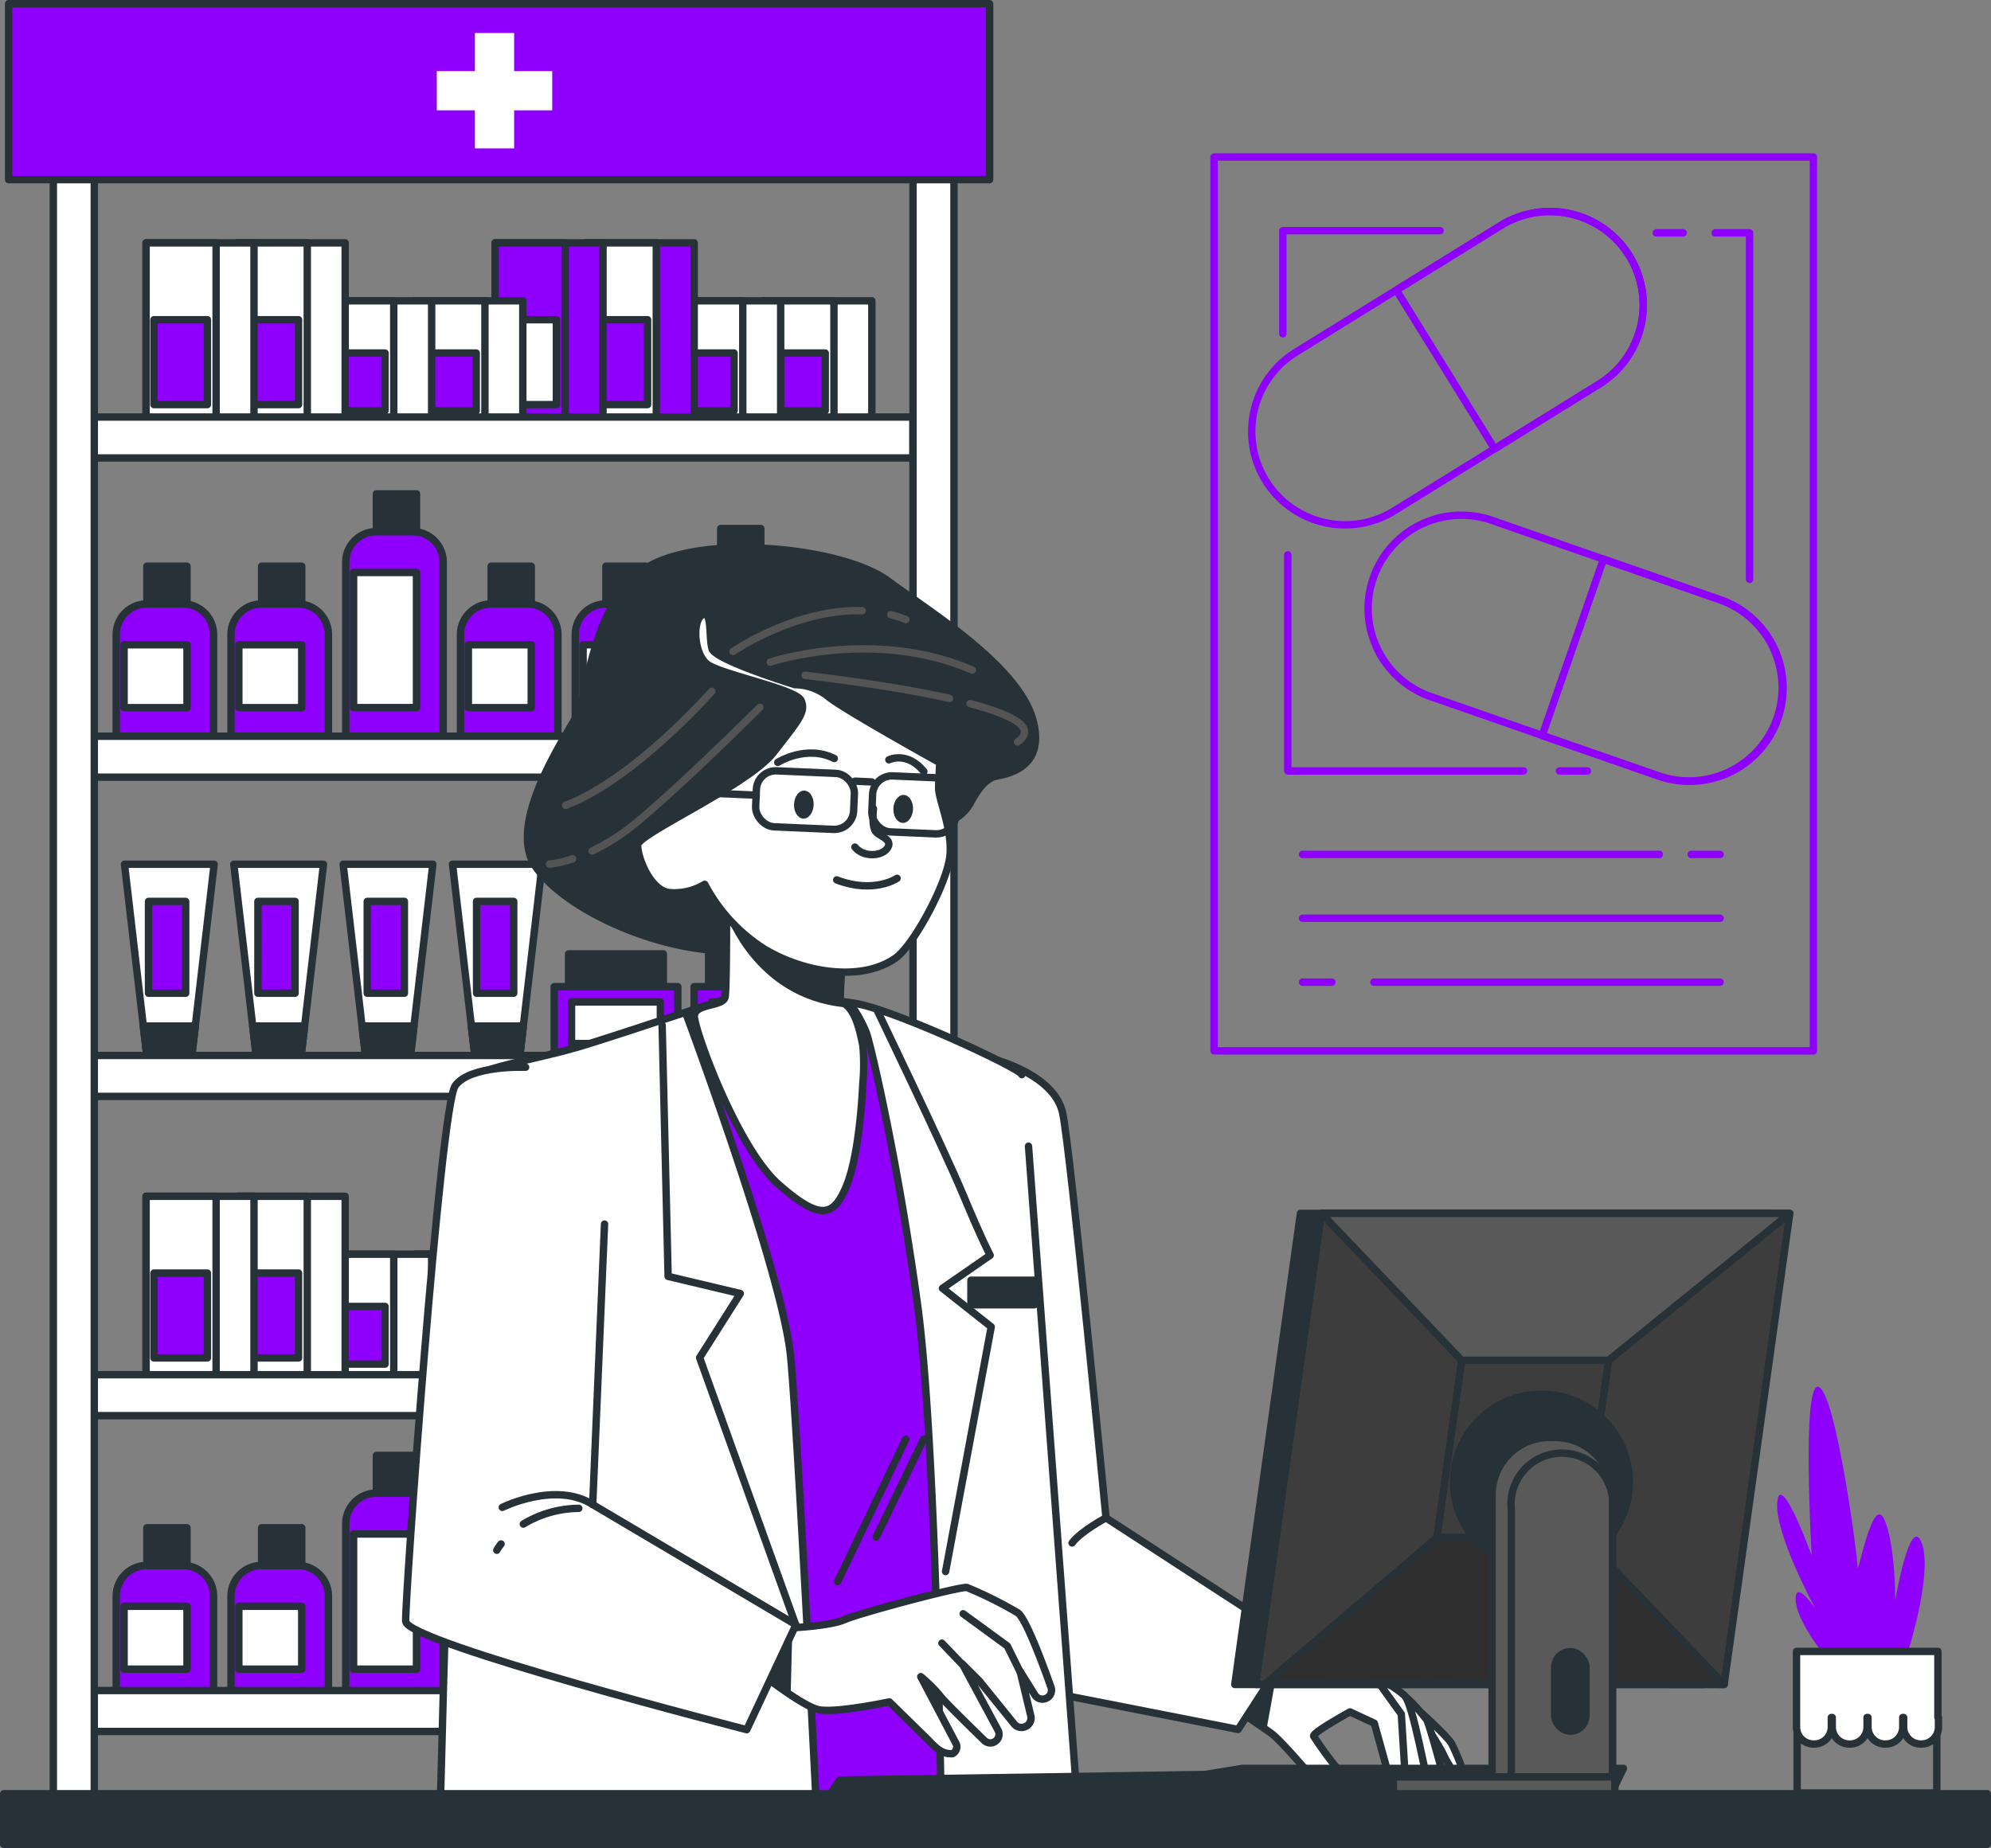 <svg xmlns="http://www.w3.org/2000/svg" width="269.285" height="250" viewBox="0 0 269.285 250"><rect x="0" y="0" width="269.285" height="250" fill="#808080" stroke="none"/><g transform="translate(-19.266 -110.72)"><g transform="translate(20.433 111.22)"><rect width="14.595" height="16.622" transform="translate(102.155 40.198)" fill="#fff" stroke="#263238" stroke-linecap="round" stroke-linejoin="round" stroke-width="1"/><rect width="9.47" height="16.622" transform="translate(102.155 40.198)" fill="#fff" stroke="#263238" stroke-linecap="round" stroke-linejoin="round" stroke-width="1"/><rect width="7.229" height="7.803" transform="translate(103.219 47.259)" fill="#8f00fc" stroke="#263238" stroke-linecap="round" stroke-linejoin="round" stroke-width="1"/><rect width="14.595" height="16.622" transform="translate(89.824 40.198)" fill="#fff" stroke="#263238" stroke-linecap="round" stroke-linejoin="round" stroke-width="1"/><rect width="9.47" height="16.622" transform="translate(89.824 40.198)" fill="#fff" stroke="#263238" stroke-linecap="round" stroke-linejoin="round" stroke-width="1"/><rect width="7.229" height="7.803" transform="translate(90.888 47.259)" fill="#8f00fc" stroke="#263238" stroke-linecap="round" stroke-linejoin="round" stroke-width="1"/><rect width="14.595" height="24.463" transform="translate(78.128 32.358)" fill="#8f00fc" stroke="#263238" stroke-linecap="round" stroke-linejoin="round" stroke-width="1"/><rect width="9.47" height="24.463" transform="translate(78.128 32.358)" fill="#fff" stroke="#263238" stroke-linecap="round" stroke-linejoin="round" stroke-width="1"/><rect width="7.229" height="11.482" transform="translate(79.191 42.753)" fill="#8f00fc" stroke="#263238" stroke-linecap="round" stroke-linejoin="round" stroke-width="1"/><rect width="14.595" height="24.463" transform="translate(65.797 32.358)" fill="#8f00fc" stroke="#263238" stroke-linecap="round" stroke-linejoin="round" stroke-width="1"/><rect width="9.47" height="24.463" transform="translate(65.797 32.358)" fill="#8f00fc" stroke="#263238" stroke-linecap="round" stroke-linejoin="round" stroke-width="1"/><rect width="7.229" height="11.482" transform="translate(66.86 42.753)" fill="#fff" stroke="#263238" stroke-linecap="round" stroke-linejoin="round" stroke-width="1"/><rect width="14.595" height="16.622" transform="translate(54.95 40.198)" fill="#fff" stroke="#263238" stroke-linecap="round" stroke-linejoin="round" stroke-width="1"/><rect width="9.47" height="16.622" transform="translate(54.95 40.198)" fill="#fff" stroke="#263238" stroke-linecap="round" stroke-linejoin="round" stroke-width="1"/><rect width="7.229" height="7.803" transform="translate(56.013 47.259)" fill="#8f00fc" stroke="#263238" stroke-linecap="round" stroke-linejoin="round" stroke-width="1"/><rect width="14.595" height="16.622" transform="translate(42.619 40.198)" fill="#fff" stroke="#263238" stroke-linecap="round" stroke-linejoin="round" stroke-width="1"/><rect width="9.47" height="16.622" transform="translate(42.619 40.198)" fill="#fff" stroke="#263238" stroke-linecap="round" stroke-linejoin="round" stroke-width="1"/><rect width="7.229" height="7.803" transform="translate(43.682 47.259)" fill="#8f00fc" stroke="#263238" stroke-linecap="round" stroke-linejoin="round" stroke-width="1"/><rect width="14.595" height="24.463" transform="translate(30.923 32.358)" fill="#fff" stroke="#263238" stroke-linecap="round" stroke-linejoin="round" stroke-width="1"/><rect width="9.47" height="24.463" transform="translate(30.923 32.358)" fill="#fff" stroke="#263238" stroke-linecap="round" stroke-linejoin="round" stroke-width="1"/><rect width="7.229" height="11.482" transform="translate(31.986 42.753)" fill="#8f00fc" stroke="#263238" stroke-linecap="round" stroke-linejoin="round" stroke-width="1"/><rect width="14.595" height="24.463" transform="translate(18.592 32.358)" fill="#fff" stroke="#263238" stroke-linecap="round" stroke-linejoin="round" stroke-width="1"/><rect width="9.47" height="24.463" transform="translate(18.592 32.358)" fill="#fff" stroke="#263238" stroke-linecap="round" stroke-linejoin="round" stroke-width="1"/><rect width="7.229" height="11.482" transform="translate(19.655 42.753)" fill="#8f00fc" stroke="#263238" stroke-linecap="round" stroke-linejoin="round" stroke-width="1"/><rect width="14.595" height="16.622" transform="translate(102.155 169.177)" fill="#fff" stroke="#263238" stroke-linecap="round" stroke-linejoin="round" stroke-width="1"/><rect width="9.47" height="16.622" transform="translate(102.155 169.177)" fill="#fff" stroke="#263238" stroke-linecap="round" stroke-linejoin="round" stroke-width="1"/><rect width="7.229" height="7.803" transform="translate(103.219 176.238)" fill="#8f00fc" stroke="#263238" stroke-linecap="round" stroke-linejoin="round" stroke-width="1"/><rect width="14.595" height="16.622" transform="translate(89.824 169.177)" fill="#fff" stroke="#263238" stroke-linecap="round" stroke-linejoin="round" stroke-width="1"/><rect width="9.47" height="16.622" transform="translate(89.824 169.177)" fill="#fff" stroke="#263238" stroke-linecap="round" stroke-linejoin="round" stroke-width="1"/><rect width="7.229" height="7.803" transform="translate(90.888 176.238)" fill="#8f00fc" stroke="#263238" stroke-linecap="round" stroke-linejoin="round" stroke-width="1"/><rect width="14.595" height="24.463" transform="translate(78.128 161.336)" fill="#8f00fc" stroke="#263238" stroke-linecap="round" stroke-linejoin="round" stroke-width="1"/><rect width="9.47" height="24.463" transform="translate(78.128 161.336)" fill="#fff" stroke="#263238" stroke-linecap="round" stroke-linejoin="round" stroke-width="1"/><rect width="7.229" height="11.482" transform="translate(79.191 171.725)" fill="#8f00fc" stroke="#263238" stroke-linecap="round" stroke-linejoin="round" stroke-width="1"/><rect width="14.595" height="24.463" transform="translate(65.797 161.336)" fill="#8f00fc" stroke="#263238" stroke-linecap="round" stroke-linejoin="round" stroke-width="1"/><rect width="9.47" height="24.463" transform="translate(65.797 161.336)" fill="#8f00fc" stroke="#263238" stroke-linecap="round" stroke-linejoin="round" stroke-width="1"/><rect width="7.229" height="11.482" transform="translate(66.86 171.725)" fill="#fff" stroke="#263238" stroke-linecap="round" stroke-linejoin="round" stroke-width="1"/><rect width="14.595" height="16.622" transform="translate(54.95 169.177)" fill="#fff" stroke="#263238" stroke-linecap="round" stroke-linejoin="round" stroke-width="1"/><rect width="9.47" height="16.622" transform="translate(54.95 169.177)" fill="#fff" stroke="#263238" stroke-linecap="round" stroke-linejoin="round" stroke-width="1"/><rect width="7.229" height="7.803" transform="translate(56.013 176.238)" fill="#8f00fc" stroke="#263238" stroke-linecap="round" stroke-linejoin="round" stroke-width="1"/><rect width="14.595" height="16.622" transform="translate(42.619 169.177)" fill="#fff" stroke="#263238" stroke-linecap="round" stroke-linejoin="round" stroke-width="1"/><rect width="9.47" height="16.622" transform="translate(42.619 169.177)" fill="#fff" stroke="#263238" stroke-linecap="round" stroke-linejoin="round" stroke-width="1"/><rect width="7.229" height="7.803" transform="translate(43.682 176.238)" fill="#8f00fc" stroke="#263238" stroke-linecap="round" stroke-linejoin="round" stroke-width="1"/><rect width="14.595" height="24.463" transform="translate(30.923 161.336)" fill="#fff" stroke="#263238" stroke-linecap="round" stroke-linejoin="round" stroke-width="1"/><rect width="9.47" height="24.463" transform="translate(30.923 161.336)" fill="#fff" stroke="#263238" stroke-linecap="round" stroke-linejoin="round" stroke-width="1"/><rect width="7.229" height="11.482" transform="translate(31.986 171.725)" fill="#8f00fc" stroke="#263238" stroke-linecap="round" stroke-linejoin="round" stroke-width="1"/><rect width="14.595" height="24.463" transform="translate(18.592 161.336)" fill="#fff" stroke="#263238" stroke-linecap="round" stroke-linejoin="round" stroke-width="1"/><rect width="9.47" height="24.463" transform="translate(18.592 161.336)" fill="#fff" stroke="#263238" stroke-linecap="round" stroke-linejoin="round" stroke-width="1"/><rect width="7.229" height="11.482" transform="translate(19.655 171.725)" fill="#8f00fc" stroke="#263238" stroke-linecap="round" stroke-linejoin="round" stroke-width="1"/><path d="M43.731,217.37h4.888a4.146,4.146,0,0,1,4.146,4.146v14.136H39.6V221.516a4.146,4.146,0,0,1,4.131-4.146Z" transform="translate(-25.047 -136.17)" fill="#8f00fc" stroke="#263238" stroke-linecap="round" stroke-linejoin="round" stroke-width="1"/><rect width="5.424" height="5.102" transform="translate(18.699 76.098)" fill="#263238" stroke="#263238" stroke-linecap="round" stroke-linejoin="round" stroke-width="1"/><rect width="8.506" height="8.506" transform="translate(15.616 86.73)" fill="#fff" stroke="#263238" stroke-linecap="round" stroke-linejoin="round" stroke-width="1"/><path d="M64.036,217.37h4.888a4.146,4.146,0,0,1,4.146,4.146v14.136H59.89V221.516A4.146,4.146,0,0,1,64.036,217.37Z" transform="translate(-29.816 -136.17)" fill="#8f00fc" stroke="#263238" stroke-linecap="round" stroke-linejoin="round" stroke-width="1"/><rect width="5.424" height="5.102" transform="translate(34.22 76.098)" fill="#263238" stroke="#263238" stroke-linecap="round" stroke-linejoin="round" stroke-width="1"/><rect width="8.506" height="8.506" transform="translate(31.137 86.73)" fill="#fff" stroke="#263238" stroke-linecap="round" stroke-linejoin="round" stroke-width="1"/><path d="M84.326,204.58h4.9a4.146,4.146,0,0,1,4.138,4.146v23.92H80.18v-23.92A4.146,4.146,0,0,1,84.326,204.58Z" transform="translate(-34.585 -133.164)" fill="#8f00fc" stroke="#263238" stroke-linecap="round" stroke-linejoin="round" stroke-width="1"/><rect width="5.424" height="5.102" transform="translate(49.741 66.314)" fill="#263238" stroke="#263238" stroke-linecap="round" stroke-linejoin="round" stroke-width="1"/><rect width="8.506" height="18.282" transform="translate(46.658 76.947)" fill="#fff" stroke="#263238" stroke-linecap="round" stroke-linejoin="round" stroke-width="1"/><path d="M104.616,217.37H109.5a4.146,4.146,0,0,1,4.146,4.146v14.136H100.47V221.516A4.146,4.146,0,0,1,104.616,217.37Z" transform="translate(-39.354 -136.17)" fill="#8f00fc" stroke="#263238" stroke-linecap="round" stroke-linejoin="round" stroke-width="1"/><rect width="5.424" height="5.102" transform="translate(65.262 76.098)" fill="#263238" stroke="#263238" stroke-linecap="round" stroke-linejoin="round" stroke-width="1"/><rect width="8.506" height="8.506" transform="translate(62.179 86.73)" fill="#fff" stroke="#263238" stroke-linecap="round" stroke-linejoin="round" stroke-width="1"/><path d="M124.906,217.37h4.888a4.146,4.146,0,0,1,4.146,4.146v14.136H120.76V221.516A4.146,4.146,0,0,1,124.906,217.37Z" transform="translate(-44.123 -136.17)" fill="#8f00fc" stroke="#263238" stroke-linecap="round" stroke-linejoin="round" stroke-width="1"/><rect width="5.424" height="5.102" transform="translate(80.783 76.098)" fill="#263238" stroke="#263238" stroke-linecap="round" stroke-linejoin="round" stroke-width="1"/><rect width="8.506" height="8.506" transform="translate(77.7 86.73)" fill="#fff" stroke="#263238" stroke-linecap="round" stroke-linejoin="round" stroke-width="1"/><path d="M145.2,210.7h4.888a4.146,4.146,0,0,1,4.146,4.146v19.246H141.05V214.846A4.146,4.146,0,0,1,145.2,210.7Z" transform="translate(-48.893 -134.602)" fill="#8f00fc" stroke="#263238" stroke-linecap="round" stroke-linejoin="round" stroke-width="1"/><rect width="5.424" height="5.102" transform="translate(96.311 70.995)" fill="#263238" stroke="#263238" stroke-linecap="round" stroke-linejoin="round" stroke-width="1"/><rect width="8.506" height="13.609" transform="translate(93.221 81.621)" fill="#fff" stroke="#263238" stroke-linecap="round" stroke-linejoin="round" stroke-width="1"/><path d="M43.731,387.42h4.888a4.146,4.146,0,0,1,4.146,4.146V405.7H39.6V391.566a4.146,4.146,0,0,1,4.131-4.146Z" transform="translate(-25.047 -176.14)" fill="#8f00fc" stroke="#263238" stroke-linecap="round" stroke-linejoin="round" stroke-width="1"/><rect width="5.424" height="5.102" transform="translate(18.699 206.178)" fill="#263238" stroke="#263238" stroke-linecap="round" stroke-linejoin="round" stroke-width="1"/><rect width="8.506" height="8.506" transform="translate(15.616 216.803)" fill="#fff" stroke="#263238" stroke-linecap="round" stroke-linejoin="round" stroke-width="1"/><path d="M64.036,387.42h4.888a4.146,4.146,0,0,1,4.146,4.146V405.7H59.89V391.566A4.146,4.146,0,0,1,64.036,387.42Z" transform="translate(-29.816 -176.14)" fill="#8f00fc" stroke="#263238" stroke-linecap="round" stroke-linejoin="round" stroke-width="1"/><rect width="5.424" height="5.102" transform="translate(34.22 206.178)" fill="#263238" stroke="#263238" stroke-linecap="round" stroke-linejoin="round" stroke-width="1"/><rect width="8.506" height="8.506" transform="translate(31.137 216.803)" fill="#fff" stroke="#263238" stroke-linecap="round" stroke-linejoin="round" stroke-width="1"/><path d="M84.326,374.63h4.9a4.146,4.146,0,0,1,4.146,4.146V402.7H80.18v-23.92A4.146,4.146,0,0,1,84.326,374.63Z" transform="translate(-34.585 -173.133)" fill="#8f00fc" stroke="#263238" stroke-linecap="round" stroke-linejoin="round" stroke-width="1"/><rect width="5.424" height="5.102" transform="translate(49.741 196.394)" fill="#263238" stroke="#263238" stroke-linecap="round" stroke-linejoin="round" stroke-width="1"/><rect width="8.506" height="18.282" transform="translate(46.658 207.027)" fill="#fff" stroke="#263238" stroke-linecap="round" stroke-linejoin="round" stroke-width="1"/><path d="M104.616,387.42H109.5a4.146,4.146,0,0,1,4.146,4.146V405.7H100.47V391.566A4.146,4.146,0,0,1,104.616,387.42Z" transform="translate(-39.354 -176.14)" fill="#8f00fc" stroke="#263238" stroke-linecap="round" stroke-linejoin="round" stroke-width="1"/><rect width="5.424" height="5.102" transform="translate(65.262 206.178)" fill="#263238" stroke="#263238" stroke-linecap="round" stroke-linejoin="round" stroke-width="1"/><rect width="8.506" height="8.506" transform="translate(62.179 216.803)" fill="#fff" stroke="#263238" stroke-linecap="round" stroke-linejoin="round" stroke-width="1"/><path d="M124.906,387.42h4.888a4.146,4.146,0,0,1,4.146,4.146V405.7H120.76V391.566A4.146,4.146,0,0,1,124.906,387.42Z" transform="translate(-44.123 -176.14)" fill="#8f00fc" stroke="#263238" stroke-linecap="round" stroke-linejoin="round" stroke-width="1"/><rect width="5.424" height="5.102" transform="translate(80.783 206.178)" fill="#263238" stroke="#263238" stroke-linecap="round" stroke-linejoin="round" stroke-width="1"/><rect width="8.506" height="8.506" transform="translate(77.7 216.803)" fill="#fff" stroke="#263238" stroke-linecap="round" stroke-linejoin="round" stroke-width="1"/><path d="M145.2,380.75h4.888a4.146,4.146,0,0,1,4.146,4.146v19.246H141.05V384.9a4.146,4.146,0,0,1,4.154-4.146Z" transform="translate(-48.893 -174.572)" fill="#8f00fc" stroke="#263238" stroke-linecap="round" stroke-linejoin="round" stroke-width="1"/><rect width="5.424" height="5.102" transform="translate(96.311 201.076)" fill="#263238" stroke="#263238" stroke-linecap="round" stroke-linejoin="round" stroke-width="1"/><rect width="8.506" height="13.609" transform="translate(93.221 211.701)" fill="#fff" stroke="#263238" stroke-linecap="round" stroke-linejoin="round" stroke-width="1"/><path d="M53.185,263.41H41.06l3.029,26.024h6.066Z" transform="translate(-25.39 -146.992)" fill="#fff" stroke="#263238" stroke-linecap="round" stroke-linejoin="round" stroke-width="1"/><path d="M44.39,292.02l.482,4.138h6.066l.482-4.138Z" transform="translate(-26.173 -153.716)" fill="#263238" stroke="#263238" stroke-linecap="round" stroke-linejoin="round" stroke-width="1"/><rect width="5.026" height="12.423" transform="translate(18.921 121.444)" fill="#8f00fc" stroke="#263238" stroke-linecap="round" stroke-linejoin="round" stroke-width="1"/><path d="M72.522,263.41H60.39l3.037,26.024h6.058Z" transform="translate(-29.934 -146.992)" fill="#fff" stroke="#263238" stroke-linecap="round" stroke-linejoin="round" stroke-width="1"/><path d="M63.73,292.02l.482,4.138H70.27l.482-4.138Z" transform="translate(-30.719 -153.716)" fill="#263238" stroke="#263238" stroke-linecap="round" stroke-linejoin="round" stroke-width="1"/><rect width="5.026" height="12.423" transform="translate(33.715 121.444)" fill="#8f00fc" stroke="#263238" stroke-linecap="round" stroke-linejoin="round" stroke-width="1"/><path d="M91.852,263.41H79.72l3.037,26.024h6.058Z" transform="translate(-34.477 -146.992)" fill="#fff" stroke="#263238" stroke-linecap="round" stroke-linejoin="round" stroke-width="1"/><path d="M83.06,292.02l.482,4.138H89.6l.49-4.138Z" transform="translate(-35.262 -153.716)" fill="#263238" stroke="#263238" stroke-linecap="round" stroke-linejoin="round" stroke-width="1"/><rect width="5.026" height="12.423" transform="translate(48.502 121.444)" fill="#8f00fc" stroke="#263238" stroke-linecap="round" stroke-linejoin="round" stroke-width="1"/><path d="M111.185,263.41H99.06l3.029,26.024h6.066Z" transform="translate(-39.023 -146.992)" fill="#fff" stroke="#263238" stroke-linecap="round" stroke-linejoin="round" stroke-width="1"/><path d="M102.39,292.02l.482,4.138h6.066l.482-4.138Z" transform="translate(-39.806 -153.716)" fill="#263238" stroke="#263238" stroke-linecap="round" stroke-linejoin="round" stroke-width="1"/><rect width="5.026" height="12.423" transform="translate(63.288 121.444)" fill="#8f00fc" stroke="#263238" stroke-linecap="round" stroke-linejoin="round" stroke-width="1"/><rect width="12.821" height="4.437" transform="translate(75.734 128.543)" fill="#263238" stroke="#263238" stroke-linecap="round" stroke-linejoin="round" stroke-width="1"/><rect width="16.714" height="9.761" transform="translate(73.791 132.98)" fill="#8f00fc" stroke="#263238" stroke-linecap="round" stroke-linejoin="round" stroke-width="1"/><rect width="12.017" height="5.622" transform="translate(76.132 135.053)" fill="#fff" stroke="#263238" stroke-linecap="round" stroke-linejoin="round" stroke-width="1"/><rect width="12.821" height="4.437" transform="translate(94.667 128.543)" fill="#263238" stroke="#263238" stroke-linecap="round" stroke-linejoin="round" stroke-width="1"/><rect width="16.714" height="9.761" transform="translate(92.716 132.98)" fill="#8f00fc" stroke="#263238" stroke-linecap="round" stroke-linejoin="round" stroke-width="1"/><rect width="12.017" height="5.622" transform="translate(95.064 135.053)" fill="#fff" stroke="#263238" stroke-linecap="round" stroke-linejoin="round" stroke-width="1"/><rect width="5.538" height="111.837" transform="translate(122.312 55.918) rotate(90)" fill="#fff" stroke="#263238" stroke-linecap="round" stroke-linejoin="round" stroke-width="1"/><rect width="5.538" height="111.837" transform="translate(122.32 99.1) rotate(90)" fill="#fff" stroke="#263238" stroke-linecap="round" stroke-linejoin="round" stroke-width="1"/><rect width="5.538" height="111.837" transform="translate(122.312 142.289) rotate(90)" fill="#fff" stroke="#263238" stroke-linecap="round" stroke-linejoin="round" stroke-width="1"/><rect width="5.538" height="111.837" transform="translate(122.312 185.478) rotate(90)" fill="#fff" stroke="#263238" stroke-linecap="round" stroke-linejoin="round" stroke-width="1"/><rect width="5.538" height="115.061" transform="translate(125.545 228.201) rotate(90)" fill="#fff" stroke="#263238" stroke-linecap="round" stroke-linejoin="round" stroke-width="1"/><rect width="5.538" height="223.68" transform="translate(6.047 23.255)" fill="#fff" stroke="#263238" stroke-linecap="round" stroke-linejoin="round" stroke-width="1"/><rect width="5.538" height="223.68" transform="translate(122.32 23.255)" fill="#fff" stroke="#263238" stroke-linecap="round" stroke-linejoin="round" stroke-width="1"/><rect width="132.679" height="23.805" transform="translate(0)" fill="#8f00fc" stroke="#263238" stroke-linecap="round" stroke-linejoin="round" stroke-width="1"/><path d="M300.033,121.556h-5.148V116.4h-5.309v5.156H284.42v5.309h5.156v5.148h5.309v-5.148h5.148Z" transform="translate(-226.512 -112.438)" fill="#fff"/></g><g transform="translate(183.47 131.958)"><rect width="81.062" height="120.924" fill="none" stroke="#8f00fc" stroke-linecap="round" stroke-linejoin="round" stroke-width="1"/><path d="M411.923,171.342l-27.684,17.127a12.622,12.622,0,0,1-17.38-4.092h0A12.622,12.622,0,0,1,370.952,167l27.7-17.135a12.629,12.629,0,0,1,17.38,4.092h0A12.622,12.622,0,0,1,411.923,171.342Z" transform="translate(-359.876 -140.598)" fill="none" stroke="#8f00fc" stroke-linecap="round" stroke-linejoin="round" stroke-width="1"/><path d="M404.661,149.869l-14.121,8.743,13.287,21.465,14.121-8.736a12.625,12.625,0,0,0-13.287-21.472Z" transform="translate(-365.885 -140.598)" fill="none" stroke="#8f00fc" stroke-linecap="round" stroke-linejoin="round" stroke-width="1"/><path d="M424.785,236.938l-30.751-10.709a12.614,12.614,0,0,1-7.78-16.064h0a12.614,12.614,0,0,1,16.064-7.78l30.751,10.709a12.622,12.622,0,0,1,7.78,16.064h0a12.622,12.622,0,0,1-16.064,7.78Z" transform="translate(-364.714 -153.221)" fill="none" stroke="#8f00fc" stroke-linecap="round" stroke-linejoin="round" stroke-width="1"/><path d="M440.3,214.914l-15.689-5.454-8.284,23.851,15.689,5.454a12.625,12.625,0,1,0,8.284-23.851Z" transform="translate(-371.947 -155.049)" fill="none" stroke="#8f00fc" stroke-linecap="round" stroke-linejoin="round" stroke-width="1"/><line x2="3.909" transform="translate(64.532 94.349)" fill="none" stroke="#8f00fc" stroke-linecap="round" stroke-linejoin="round" stroke-width="1"/><line x2="48.253" transform="translate(11.964 94.349)" fill="none" stroke="#8f00fc" stroke-linecap="round" stroke-linejoin="round" stroke-width="1"/><line x2="56.477" transform="translate(11.964 102.986)" fill="none" stroke="#8f00fc" stroke-linecap="round" stroke-linejoin="round" stroke-width="1"/><line x2="46.823" transform="translate(21.618 111.63)" fill="none" stroke="#8f00fc" stroke-linecap="round" stroke-linejoin="round" stroke-width="1"/><line x2="3.985" transform="translate(11.964 111.63)" fill="none" stroke="#8f00fc" stroke-linecap="round" stroke-linejoin="round" stroke-width="1"/><line x2="3.787" transform="translate(46.716 83.059)" fill="none" stroke="#8f00fc" stroke-linecap="round" stroke-linejoin="round" stroke-width="1"/><path d="M371.34,208.69v29.237h31.891" transform="translate(-361.373 -154.868)" fill="none" stroke="#8f00fc" stroke-linecap="round" stroke-linejoin="round" stroke-width="1"/><line x1="3.649" transform="translate(59.804 10.258)" fill="none" stroke="#8f00fc" stroke-linecap="round" stroke-linejoin="round" stroke-width="1"/><path d="M451.559,198.624V151.74H446.9" transform="translate(-379.133 -141.482)" fill="none" stroke="#8f00fc" stroke-linecap="round" stroke-linejoin="round" stroke-width="1"/><path d="M391.736,151.36H370.47v13.953" transform="translate(-361.168 -141.393)" fill="none" stroke="#8f00fc" stroke-linecap="round" stroke-linejoin="round" stroke-width="1"/></g><g transform="translate(74.135 184.822)"><path d="M279.77,258.263c-2.983,3.289-14.006,3.756-23.675,3.718s-21.954-5.5-26.062-11.367,4.184-17.839,5.638-20.615,2.035-16.416,10.365-20.417,25.871-1.92,31.57,2.295,17.709,11.581,19.667,18.871-4.873,7.374-5.454,7.726-1.53.7-3,3.481a5.485,5.485,0,0,1-4.483,2.838Z" transform="translate(-212.436 -207.438)" fill="#263238" stroke="#263238" stroke-linecap="round" stroke-linejoin="round" stroke-width="1"/><path d="M307.17,235c5.538,1.461,9.18,3.243,6.418,5.186" transform="translate(-230.833 -213.916)" fill="none" stroke="#545454" stroke-linecap="round" stroke-linejoin="round" stroke-width="1"/><path d="M278,230s10.923,1.2,19.529,3.121" transform="translate(-223.977 -212.741)" fill="none" stroke="#545454" stroke-linecap="round" stroke-linejoin="round" stroke-width="1"/><path d="M271.84,227.11s14.022-4.674,27.332,1.079" transform="translate(-222.529 -211.641)" fill="none" stroke="#545454" stroke-linecap="round" stroke-linejoin="round" stroke-width="1"/><path d="M293.15,219.27a15.789,15.789,0,0,1,2.035.665" transform="translate(-227.538 -210.219)" fill="none" stroke="#545454" stroke-linecap="round" stroke-linejoin="round" stroke-width="1"/><path d="M265.26,224.082s8.468-5.806,17.464-5.515" transform="translate(-220.982 -210.051)" fill="none" stroke="#545454" stroke-linecap="round" stroke-linejoin="round" stroke-width="1"/><path d="M235.943,262.44a13.771,13.771,0,0,1-3.113.719" transform="translate(-213.36 -220.366)" fill="none" stroke="#545454" stroke-linecap="round" stroke-linejoin="round" stroke-width="1"/><path d="M263.026,235.65s-10.067,10.067-16.538,15.46a28.914,28.914,0,0,1-6.158,3.985" transform="translate(-215.123 -214.069)" fill="none" stroke="#545454" stroke-linecap="round" stroke-linejoin="round" stroke-width="1"/><path d="M255.424,232.83S245,244.694,235.65,248.259" transform="translate(-214.023 -213.406)" fill="none" stroke="#545454" stroke-linecap="round" stroke-linejoin="round" stroke-width="1"/><path d="M387,413.52s3.6,3.251,4.077,4.177,2.241,4.873,1.591,4.972-2.218-2.417-2.685-3.473-2.295-3.825-2.295-3.825Z" transform="translate(-249.597 -255.877)" fill="#fff" stroke="#263238" stroke-linecap="round" stroke-linejoin="round" stroke-width="1"/><path d="M384.05,410.53a22.381,22.381,0,0,1,2.96,3.22c.474.926,2.693,9.279,2.693,9.279s-1.071.857-1.821.444-3.373-8.667-3.373-8.667Z" transform="translate(-248.904 -255.174)" fill="#fff" stroke="#263238" stroke-linecap="round" stroke-linejoin="round" stroke-width="1"/><path d="M376.655,405.82s4.544,2.394,5.653,3.6,2.869,11.222,3.22,12.14-1.752,1.6-2.249,1.193-2.54-9.149-2.54-9.149l-4.1-6.625Z" transform="translate(-247.162 -254.067)" fill="#fff" stroke="#263238" stroke-linecap="round" stroke-linejoin="round" stroke-width="1"/><path d="M360.891,404.37l8.6.168a4.75,4.75,0,0,1,3.741,1.958l3.611,5.018.62,9.983a.91.91,0,0,1-.933.949h0a.933.933,0,0,1-.841-.673l-2.5-9.026-3.282-1.53s-5.026,2.754-4.919,3.274a48.509,48.509,0,0,0,3.534,4.8c.612.8,2.1,2.157,1.683,2.914s-2.968,0-3.825-.558-5.531-6.433-7.282-7.65-3.633-2.486-3.633-2.486Z" transform="translate(-242.184 -253.726)" fill="#fff" stroke="#263238" stroke-linecap="round" stroke-linejoin="round" stroke-width="1"/><path d="M359.589,407.39l-1.17,6.464-1.958-1.568,3.129-4.9" transform="translate(-242.419 -254.436)" fill="#263238" stroke="#263238" stroke-linecap="round" stroke-linejoin="round" stroke-width="1"/><path d="M310.148,297.6s7.734,2.065,8.82,7.114,5.867,54.778,5.867,54.778l25.626,16.653L342.7,388.116l-24.333-4.781L304.12,296Z" transform="translate(-230.116 -228.254)" fill="#fff" stroke="#263238" stroke-linecap="round" stroke-linejoin="round" stroke-width="1"/><path d="M329.79,379s-3.389,1.79-4.59,3.4" transform="translate(-235.071 -247.763)" fill="none" stroke="#263238" stroke-linecap="round" stroke-linejoin="round" stroke-width="1"/><path d="M293.062,307.1,299.9,399l-86.371-3.519S215.963,300.532,217,298.5s9.424-3.006,16.347-5.179S252.619,287,252.619,287l16.248.688c4.544.2,23.323,8.973,23.293,9.73" transform="translate(-208.824 -226.139)" fill="#fff" stroke="#263238" stroke-linecap="round" stroke-linejoin="round" stroke-width="1"/><rect width="8.575" height="3.32" transform="translate(76.452 99.094)" fill="#263238" stroke="#263238" stroke-linecap="round" stroke-linejoin="round" stroke-width="1"/><path d="M252.72,291.87l.811,33.987,9.761,2.318-5.5,8.675L271.507,375" transform="translate(-218.035 -227.283)" fill="#fff" stroke="#263238" stroke-linecap="round" stroke-linejoin="round" stroke-width="1"/><path d="M290.77,289.3s9.049,18.787,11.627,24.968,3.634,8.124,3.634,8.124l-6.456,4.467,6.6,5.217L300,365.183" transform="translate(-226.978 -226.679)" fill="#fff" stroke="#263238" stroke-linecap="round" stroke-linejoin="round" stroke-width="1"/><path d="M257,289.029s13.081,35.119,14.113,46.349,3.557,62.558,3.557,62.558l16.829.765s-.627-51.252-3.213-70.315-6.265-34.981-6.938-36.9a18.781,18.781,0,0,0-2.295-4.085l-10.388-1.53Z" transform="translate(-219.041 -225.873)" fill="#8f00fc" stroke="#263238" stroke-linecap="round" stroke-linejoin="round" stroke-width="1"/><line x1="6.418" y2="13.249" transform="translate(63.639 120.589)" fill="none" stroke="#263238" stroke-linecap="round" stroke-linejoin="round" stroke-width="1"/><line x1="9.225" y2="19.269" transform="translate(58.422 120.589)" fill="none" stroke="#263238" stroke-linecap="round" stroke-linejoin="round" stroke-width="1"/><path d="M262.765,269.55s.054,11.956-.191,13.272-4.077.841-4.154,2.547,5.737,17.816,11.4,22.8,7.4,4.3,9.088.39,2.18-11.589,2.295-14.052a27.6,27.6,0,0,0,0-5.156c-.4-1.874-.9-4.552-2.486-5.638l-.6-.413.252-5.867S268.716,276.641,262.765,269.55Z" transform="translate(-219.374 -222.037)" fill="#fff" stroke="#263238" stroke-linecap="round" stroke-linejoin="round" stroke-width="1"/><path d="M279.437,283.3l.252-5.867s-9.638-.765-15.59-7.887v.077l.4,1.836s3.748,11.023,15.544,12.239Z" transform="translate(-220.71 -222.037)" fill="#263238" stroke="#263238" stroke-linecap="round" stroke-linejoin="round" stroke-width="1"/><path d="M269.635,228.714s-10.709-3.3-11.176-4.842.046-5.309-1.316-4.59-1.178,5.255.658,6.663,11.994,3.366,12.691,4.911-.306,2.639-3.725,7.045-18.3,10.977-18.367,12.507,1.629,6.12,4.276,6.441a7.9,7.9,0,0,0,4.789-1.117,23.11,23.11,0,0,0,7.971,8.69c5.355,3.266,13.081,4.544,17.77,1.339,2.563-1.759,7.084-10.319,7.428-13.907s-1.568-7.65-1.53-9.179.145-3.4.145-3.4-13.333-7.4-15.161-9a7.328,7.328,0,0,0-4.452-1.553Z" transform="translate(-217.019 -210.201)" fill="#fff" stroke="#263238" stroke-linecap="round" stroke-linejoin="round" stroke-width="1"/><path d="M273.16,245.012s3.825-2.448,7.65-.528" transform="translate(-222.839 -215.973)" fill="none" stroke="#263238" stroke-linecap="round" stroke-linejoin="round" stroke-width="1"/><path d="M292.81,244.858s2.44-1.224,4.735,1.576" transform="translate(-227.458 -216.171)" fill="none" stroke="#263238" stroke-linecap="round" stroke-linejoin="round" stroke-width="1"/><path d="M289.311,253.57s-.3,2.639.428,3.243,2.234,1.04,1.43,2.15-3.282,1.186-4.36-.191" transform="translate(-226.048 -218.281)" fill="none" stroke="#263238" stroke-linecap="round" stroke-linejoin="round" stroke-width="1"/><path d="M291.752,265.9s-3.129,2.142-8.162.214" transform="translate(-225.291 -221.179)" fill="none" stroke="#263238" stroke-linecap="round" stroke-linejoin="round" stroke-width="1"/><path d="M278.694,252.34c-.046,1.048-.681,1.874-1.407,1.836s-1.293-.9-1.247-1.951.673-1.866,1.408-1.836S278.74,251.3,278.694,252.34Z" transform="translate(-223.515 -217.533)" fill="#263238"/><path d="M296.264,253.1c-.046,1.048-.681,1.874-1.408,1.836s-1.293-.9-1.247-1.951.681-1.866,1.408-1.836S296.31,252.06,296.264,253.1Z" transform="translate(-227.645 -217.712)" fill="#263238"/><rect width="13.264" height="7.581" rx="2.62" transform="translate(47.548 30.065) rotate(2.48)" fill="none" stroke="#263238" stroke-linecap="round" stroke-linejoin="round" stroke-width="1"/><rect width="11.367" height="7.581" rx="2.62" transform="translate(63.263 30.752) rotate(2.48)" fill="none" stroke="#263238" stroke-linecap="round" stroke-linejoin="round" stroke-width="1"/><line x2="2.272" y2="0.099" transform="translate(60.77 31.579)" fill="none" stroke="#263238" stroke-linecap="round" stroke-linejoin="round" stroke-width="1"/><line x1="5.301" y1="0.229" transform="translate(42.113 33.239)" fill="none" stroke="#263238" stroke-linecap="round" stroke-linejoin="round" stroke-width="1"/><path d="M274.129,396.8s5.561-.245,7.535-1.124,15.88-4.59,16.592-4.353a53.751,53.751,0,0,1,6.885,3.435c1.124.826,3.542,7.412,4.46,10.021a1.193,1.193,0,0,1-.643,1.53h0a1.209,1.209,0,0,1-1.53-.451l-2-3.213,1.446,6.013a1.278,1.278,0,0,1-.849,1.53h0a1.285,1.285,0,0,1-1.392-.405l-4.712-5.821-2.295-2.295,4.819,8.95a1.178,1.178,0,0,1-.834,1.714h0a1.186,1.186,0,0,1-1.017-.314c-1.385-1.346-5.668-5.515-6.043-6.12A19.7,19.7,0,0,0,292,403.382l4.682,8.889h0a1.04,1.04,0,0,1-.4,1.53h-.069c-1.591.061-2.394-1.071-3.534-2.188l-4.926-4.819s-7.55,1.6-9.7,1.025S271,403.413,271,403.413Z" transform="translate(-222.332 -250.658)" fill="#fff" stroke="#263238" stroke-linecap="round" stroke-linejoin="round" stroke-width="1"/><path d="M274.112,398.49l-.214,8.568-2.968-1.951Z" transform="translate(-222.315 -252.344)" fill="#263238" stroke="#263238" stroke-linecap="round" stroke-linejoin="round" stroke-width="1"/><path d="M313.607,403.74l-1.691-3.419-5.967-4.36" transform="translate(-230.546 -251.749)" fill="#fff" stroke="#263238" stroke-linecap="round" stroke-linejoin="round" stroke-width="1"/><line x1="2.708" y1="2.83" transform="translate(72.527 148.188)" fill="#fff" stroke="#263238" stroke-linecap="round" stroke-linejoin="round" stroke-width="1"/><path d="M223.6,299.307s-7.466-.321-9.516,2.486-6.823,69.573-6.709,72.472,46.134,14.657,46.134,14.657l6.647-14.19-27.485-16.263,1.6-37.942" transform="translate(-207.377 -229.029)" fill="#fff" stroke="#263238" stroke-linecap="round" stroke-linejoin="round" stroke-width="1"/><path d="M224.46,376.624s7.206-3.58,12.239-.382" transform="translate(-211.393 -246.803)" fill="none" stroke="#263238" stroke-linecap="round" stroke-linejoin="round" stroke-width="1"/><path d="M228.18,379.447a14.756,14.756,0,0,1,7.5-2.127" transform="translate(-212.267 -247.368)" fill="none" stroke="#263238" stroke-linecap="round" stroke-linejoin="round" stroke-width="1"/><path d="M223.49,384.469a6.379,6.379,0,0,1,.574-.849" transform="translate(-211.165 -248.849)" fill="none" stroke="#263238" stroke-linecap="round" stroke-linejoin="round" stroke-width="1"/></g><g transform="translate(259.618 298.317)"><path d="M455.779,391.509s-3.419-4.345-3.419-6.984S455,385.772,455,385.772s-5.584-10.243-5.118-14.435,4.651,7.3,4.651,7.3-1.392-23.584.933-22.811,5.278,22.949,5.278,24.364,2.012-9.776,3.565-6.517,1.53,11.015,1.53,11.015,2.019-11.8,3.572-7.757-1.851,14.733-1.851,14.733" transform="translate(-449.854 -355.806)" fill="#8f00fc"/><rect width="18.887" height="15.674" transform="translate(2.713 39.291)" fill="none" stroke="#263238" stroke-linecap="round" stroke-linejoin="round" stroke-width="1"/><path d="M472.414,411.532V402.62H453.29v10.235a2.3,2.3,0,0,0,2.295,2.295h.122A2.3,2.3,0,0,0,458,412.855v-1.293h.122v1.293a2.3,2.3,0,0,0,2.295,2.295h.122a2.3,2.3,0,0,0,2.295-2.295v-1.293h.122v1.293a2.3,2.3,0,0,0,2.295,2.295h.115a2.3,2.3,0,0,0,2.295-2.295v-1.293h.122v1.293a2.3,2.3,0,0,0,2.295,2.295h.115a2.3,2.3,0,0,0,2.295-2.295v-1.293Z" transform="translate(-450.662 -366.809)" fill="#fff" stroke="#263238" stroke-linecap="round" stroke-linejoin="round" stroke-width="1"/></g><g transform="translate(131.57 274.874)"><path d="M283.73,424.886l49.408-.75,5.064-.826H389.73l-1.691,3.473H282.46Z" transform="translate(-282.46 -348.23)" fill="#263238" stroke="#263238" stroke-linecap="round" stroke-linejoin="round" stroke-width="1"/><path d="M417.324,388.888H353.97l8.881-63.728H426.2Z" transform="translate(-299.268 -325.16)" fill="#263238" stroke="#263238" stroke-linecap="round" stroke-linejoin="round" stroke-width="1"/><path d="M421.023,388.888H357.67l8.881-63.728H429.9Z" transform="translate(-300.138 -325.16)" fill="#3d3d3d" stroke="#263238" stroke-linecap="round" stroke-linejoin="round" stroke-width="1"/><path d="M409.576,375.129H389.71l3.343-23.989h19.866Z" transform="translate(-307.669 -331.267)" fill="#3d3d3d" stroke="#263238" stroke-linecap="round" stroke-linejoin="round" stroke-width="1"/><path d="M388.251,345.034,369.28,325.16h63.353l-24.517,19.874Z" transform="translate(-302.867 -325.16)" fill="#595959" stroke="#263238" stroke-linecap="round" stroke-linejoin="round" stroke-width="1"/><path d="M382.612,382.5l-23.1,19.659,61.946.207L402.477,382.5Z" transform="translate(-300.57 -338.638)" fill="#2e2e2e" stroke="#263238" stroke-linecap="round" stroke-linejoin="round" stroke-width="1"/><circle cx="11.887" cy="11.887" r="11.887" transform="translate(84.29 24.456)" fill="#263238" stroke="#263238" stroke-linecap="round" stroke-linejoin="round" stroke-width="1"/><path d="M407.227,364.79h.765a7.757,7.757,0,0,1,7.757,7.757v42.073H399.47V372.547A7.757,7.757,0,0,1,407.227,364.79Z" transform="translate(-309.963 -334.475)" fill="#595959" stroke="#263238" stroke-linecap="round" stroke-linejoin="round" stroke-width="1"/><path d="M416.532,415.246V373.564a6.887,6.887,0,0,0-13.677,1.629v40.053Z" transform="translate(-310.747 -335.11)" fill="#595959" stroke="#263238" stroke-linecap="round" stroke-linejoin="round" stroke-width="1"/><rect width="4.23" height="10.748" rx="2.115" transform="translate(97.968 59.292)" fill="#263238" stroke="#263238" stroke-linecap="round" stroke-linejoin="round" stroke-width="1"/><rect width="29.956" height="3.909" transform="translate(76.151 76.228)" fill="#595959" stroke="#263238" stroke-linecap="round" stroke-linejoin="round" stroke-width="1"/></g><g transform="translate(19.766 353.382)"><rect width="268.285" height="6.839" fill="#263238" stroke="#263238" stroke-linecap="round" stroke-linejoin="round" stroke-width="1"/></g></g></svg>